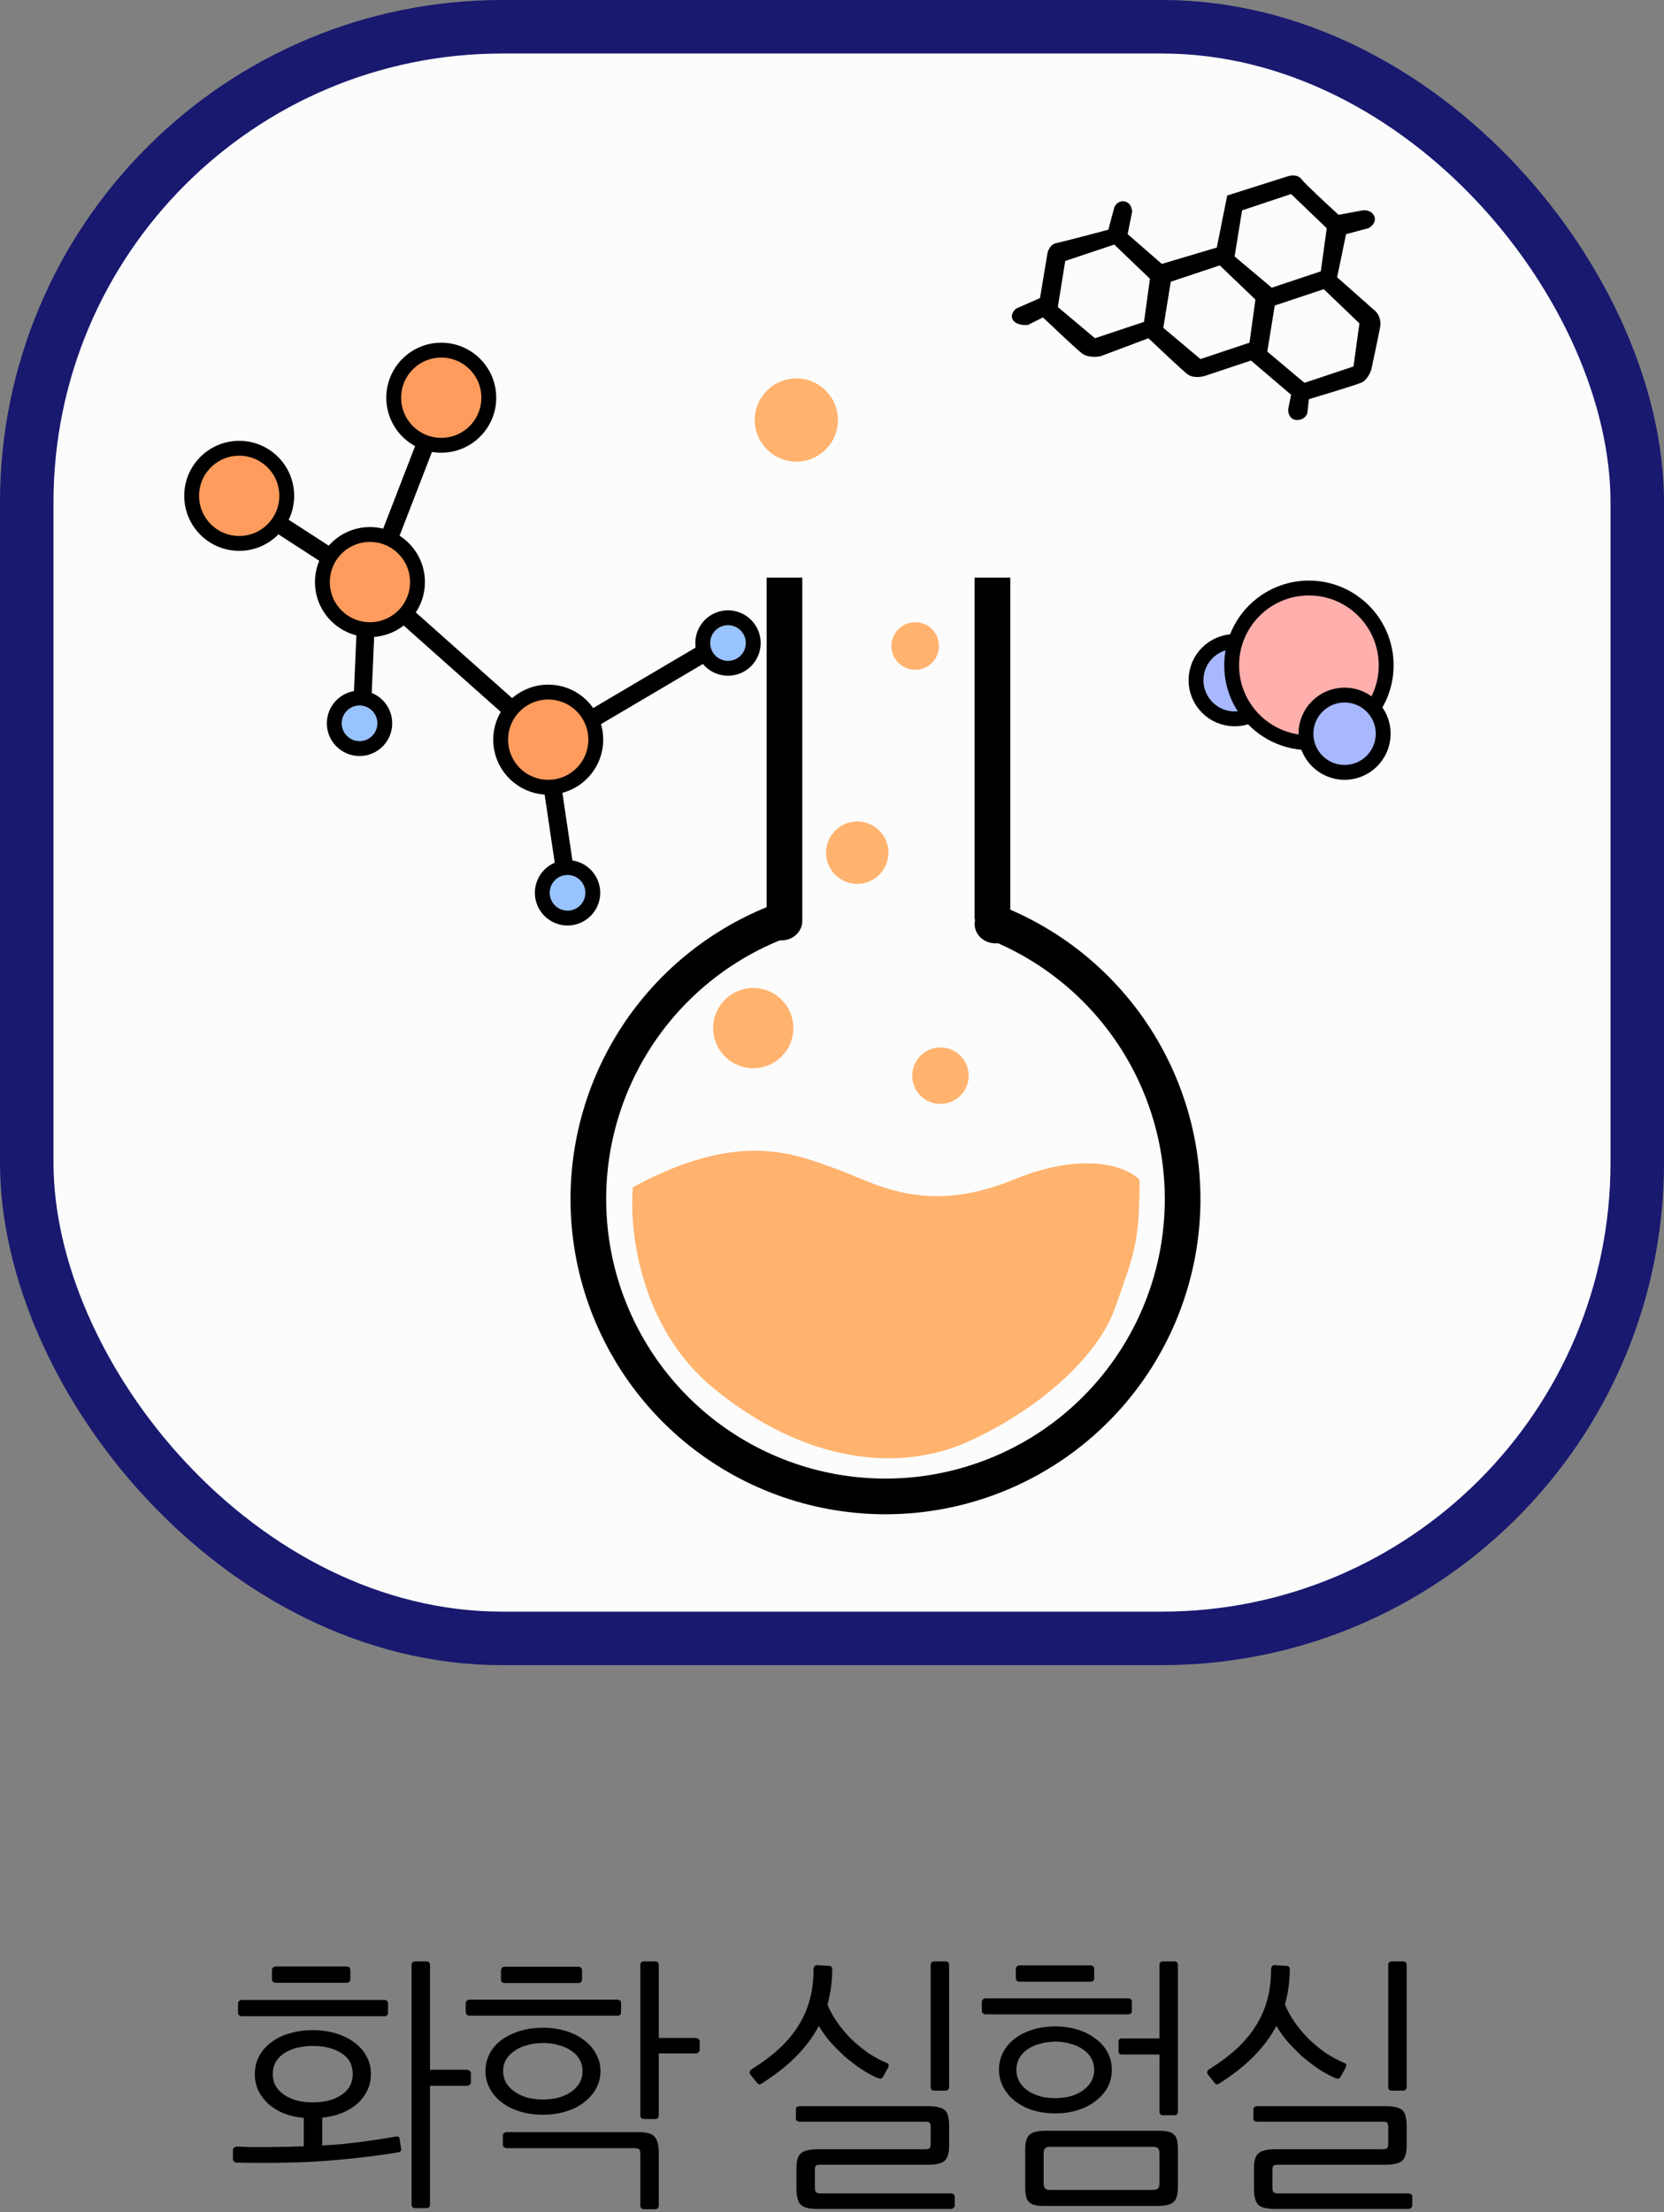 <svg width="560" height="744" viewBox="0 0 560 744" fill="none" xmlns="http://www.w3.org/2000/svg">
<rect x="0" y="0" width="560" height="744" fill="#808080" stroke="none"/>
<rect x="9" y="9" width="542" height="542" rx="160" fill="#FCFCFC" stroke="#191970" stroke-width="18"/>
<path d="M383.5 396.753C379.5 392.586 365.4 386.753 341 396.753C310.5 409.253 293.5 397.253 280.5 392.753C267.5 388.253 249 379.753 213 399.253C211.667 413.253 215.2 446.353 240 466.753C271 492.253 303 495.253 326 484.753C349 474.253 369.5 456.753 375.5 439.253C381.5 421.753 383.5 418.753 383.5 396.753Z" fill="#FFB36E"/>
<circle cx="253.5" cy="345.753" r="13.5" fill="#FFB36E"/>
<circle cx="316.5" cy="361.753" r="9.5" fill="#FFB36E"/>
<path d="M336.976 311.161C358.282 320.179 375.802 336.305 386.551 356.791C397.3 377.278 400.613 400.858 395.926 423.514C391.238 446.17 378.84 466.499 360.844 481.039C342.848 495.578 320.367 503.428 297.233 503.25C274.098 503.072 251.74 494.879 233.969 480.065C216.199 465.251 204.114 444.734 199.775 422.009C195.435 399.284 199.11 375.757 210.172 355.438C221.234 335.118 239 319.263 260.442 310.574" stroke="black" stroke-width="12"/>
<line x1="122.997" y1="212.383" x2="121.997" y2="235.383" stroke="black" stroke-width="6"/>
<line x1="185.968" y1="264.813" x2="189.968" y2="291.813" stroke="black" stroke-width="6"/>
<line x1="172.007" y1="238.495" x2="136.007" y2="206.495" stroke="black" stroke-width="6"/>
<path fill-rule="evenodd" clip-rule="evenodd" d="M373 77.253L375 69.753C375.333 68.919 376.5 67.353 378.5 67.753C380.5 68.153 381 70.253 381 71.253L379.5 78.753L391 88.753L409.5 83.253L413 65.753L433.5 59.253C434.5 58.919 436.8 58.653 438 60.253C439.2 61.853 446.833 68.919 450.5 72.253L458.5 70.753C459.5 70.586 461.7 70.753 462.5 72.753C463.3 74.753 461.5 76.253 460.5 76.753L453 78.753L450 93.253L463 104.753C463.667 105.419 464.9 107.353 464.5 109.753C464.1 112.153 462.333 120.419 461.5 124.253C461.167 125.417 460 127.945 458 128.749C456 129.552 445.5 132.753 440.5 134.253L440 138.753C439.833 139.586 438.9 141.253 436.5 141.253C434.1 141.253 433.5 138.919 433.5 137.753L434.5 132.753L421 121.253L406 126.253C404.667 126.753 401.5 127.353 399.5 125.753C397.5 124.153 390 117.086 386.5 113.753L370.5 119.753C369.167 120.086 366 120.353 364 118.753C362 117.153 354.5 110.086 351 106.753L346 109.253C344.833 109.419 342.2 109.353 341 107.753C339.8 106.153 341.167 104.419 342 103.753L350 100.253L352.5 85.253C352.667 84.253 353.5 82.153 355.5 81.753C357.5 81.353 368 78.586 373 77.253ZM356 103.253L358.5 87.753L375 82.253L387 93.753L385 108.253L368.5 113.753L356 103.253ZM391.5 110.253L394 94.753L410.5 89.253L422.5 100.753L420.5 115.253L404 120.753L391.5 110.253ZM415.5 86.253L418 70.753L434.5 65.253L446.5 76.753L444.5 91.253L428 96.753L415.5 86.253ZM426.5 118.249L429 102.749L445.5 97.249L457.5 108.749L455.5 123.249L439 128.749L426.5 118.249Z" fill="black"/>
<circle cx="415.5" cy="228.753" r="13" fill="#A7B8FF" stroke="black" stroke-width="5"/>
<circle cx="440.5" cy="223.753" r="26" fill="#FFAFAC" stroke="black" stroke-width="5"/>
<circle cx="452.5" cy="246.753" r="13" fill="#A7B8FF" stroke="black" stroke-width="5"/>
<circle cx="148.5" cy="133.753" r="16" fill="#FF9C5D" stroke="black" stroke-width="5"/>
<circle cx="268" cy="141.253" r="14" fill="#FFB36E"/>
<circle cx="308" cy="217.253" r="8" fill="#FFB36E"/>
<circle cx="288.5" cy="286.753" r="10.5" fill="#FFB36E"/>
<circle cx="80.5" cy="166.753" r="16" fill="#FF9C5D" stroke="black" stroke-width="5"/>
<circle cx="124.5" cy="195.753" r="16" fill="#FF9C5D" stroke="black" stroke-width="5"/>
<circle cx="184.5" cy="248.753" r="16" fill="#FF9C5D" stroke="black" stroke-width="5"/>
<circle cx="121" cy="243.253" r="8.5" fill="#99C3FF" stroke="black" stroke-width="5"/>
<circle cx="245" cy="216.253" r="8.5" fill="#99C3FF" stroke="black" stroke-width="5"/>
<circle cx="191" cy="300.253" r="8.5" fill="#99C3FF" stroke="black" stroke-width="5"/>
<line x1="94.63" y1="176.734" x2="111.63" y2="187.734" stroke="black" stroke-width="6"/>
<line x1="142.798" y1="150.336" x2="130.798" y2="181.336" stroke="black" stroke-width="6"/>
<line x1="236.524" y1="219.837" x2="197.524" y2="242.837" stroke="black" stroke-width="6"/>
<mask id="path-26-inside-1_27_8" fill="white">
<rect x="242" y="134.253" width="112" height="62" rx="7"/>
</mask>
<rect x="242" y="134.253" width="112" height="62" rx="7" stroke="black" stroke-width="24" mask="url(#path-26-inside-1_27_8)"/>
<line x1="264" y1="194.253" x2="264" y2="309.253" stroke="black" stroke-width="12"/>
<line x1="334" y1="309.253" x2="334" y2="194.253" stroke="black" stroke-width="12"/>
<ellipse cx="263" cy="309.753" rx="7" ry="6.5" fill="black"/>
<ellipse cx="335" cy="310.753" rx="7" ry="6.5" fill="black"/>
<path d="M124.826 697.51C124.826 699.55 124.406 701.41 123.566 703.09C122.786 704.77 121.676 706.24 120.236 707.5C118.796 708.76 117.056 709.81 115.016 710.65C113.036 711.43 110.846 711.94 108.446 712.18V721.54C110.486 721.42 112.616 721.27 114.836 721.09C117.056 720.85 119.216 720.61 121.316 720.37C123.476 720.07 125.546 719.77 127.526 719.47C129.506 719.17 131.306 718.87 132.926 718.57C133.886 718.39 134.396 718.6 134.456 719.2L134.996 722.62C135.116 723.34 134.726 723.76 133.826 723.88C129.806 724.54 125.396 725.14 120.596 725.68C115.796 726.22 110.966 726.64 106.106 726.94C104.366 727.06 102.326 727.15 99.986 727.21C97.646 727.27 95.246 727.33 92.786 727.39C90.386 727.39 88.016 727.39 85.676 727.39C83.396 727.39 81.416 727.36 79.736 727.3C79.376 727.3 79.046 727.18 78.746 726.94C78.506 726.7 78.386 726.43 78.386 726.13V723.07C78.386 722.71 78.506 722.44 78.746 722.26C79.046 722.02 79.376 721.9 79.736 721.9C81.056 721.96 82.616 722.02 84.416 722.08C86.276 722.08 88.196 722.08 90.176 722.08C92.216 722.02 94.256 721.99 96.296 721.99C98.396 721.93 100.376 721.87 102.236 721.81V712.27C99.776 712.03 97.526 711.52 95.486 710.74C93.506 709.9 91.796 708.85 90.356 707.59C88.916 706.27 87.776 704.77 86.936 703.09C86.156 701.35 85.766 699.49 85.766 697.51C85.766 695.29 86.246 693.28 87.206 691.48C88.226 689.62 89.606 688.06 91.346 686.8C93.086 685.48 95.126 684.49 97.466 683.83C99.866 683.11 102.476 682.75 105.296 682.75C108.056 682.75 110.636 683.11 113.036 683.83C115.436 684.55 117.506 685.57 119.246 686.89C120.986 688.15 122.336 689.68 123.296 691.48C124.316 693.28 124.826 695.29 124.826 697.51ZM144.716 741.34C144.716 742.18 144.296 742.6 143.456 742.6H139.766C138.926 742.6 138.506 742.18 138.506 741.34V660.88C138.506 660.04 138.926 659.62 139.766 659.62H143.456C144.296 659.62 144.716 660.04 144.716 660.88V696.07H157.136C157.496 696.07 157.796 696.19 158.036 696.43C158.336 696.61 158.486 696.88 158.486 697.24V700.3C158.486 700.6 158.336 700.87 158.036 701.11C157.796 701.35 157.496 701.47 157.136 701.47H144.716V741.34ZM118.706 697.51C118.706 694.45 117.446 692.11 114.926 690.49C112.406 688.87 109.196 688.06 105.296 688.06C103.376 688.06 101.576 688.27 99.896 688.69C98.276 689.11 96.866 689.71 95.666 690.49C94.466 691.27 93.506 692.26 92.786 693.46C92.126 694.66 91.796 696.01 91.796 697.51C91.796 699.01 92.126 700.36 92.786 701.56C93.506 702.7 94.466 703.69 95.666 704.53C96.866 705.31 98.276 705.94 99.896 706.42C101.576 706.84 103.376 707.05 105.296 707.05C109.196 707.05 112.406 706.21 114.926 704.53C117.446 702.85 118.706 700.51 118.706 697.51ZM130.586 676.9C130.586 677.68 130.136 678.07 129.236 678.07H81.356C81.056 678.07 80.756 677.95 80.456 677.71C80.216 677.47 80.096 677.17 80.096 676.81V673.84C80.096 673.48 80.216 673.18 80.456 672.94C80.756 672.7 81.056 672.58 81.356 672.58H129.236C130.136 672.58 130.586 672.97 130.586 673.75V676.9ZM117.896 665.56C117.896 666.4 117.446 666.82 116.546 666.82H92.786C92.486 666.82 92.186 666.73 91.886 666.55C91.646 666.31 91.526 666.01 91.526 665.65V662.59C91.526 662.23 91.646 661.93 91.886 661.69C92.126 661.45 92.396 661.33 92.696 661.33H116.546C117.446 661.33 117.896 661.75 117.896 662.59V665.56ZM202.085 696.52C202.085 698.68 201.575 700.66 200.555 702.46C199.595 704.2 198.245 705.73 196.505 707.05C194.825 708.37 192.785 709.39 190.385 710.11C188.045 710.83 185.495 711.19 182.735 711.19C179.915 711.19 177.335 710.83 174.995 710.11C172.655 709.39 170.615 708.37 168.875 707.05C167.135 705.73 165.785 704.17 164.825 702.37C163.865 700.57 163.385 698.62 163.385 696.52C163.385 694.36 163.865 692.38 164.825 690.58C165.785 688.78 167.135 687.25 168.875 685.99C170.615 684.73 172.655 683.74 174.995 683.02C177.335 682.3 179.915 681.94 182.735 681.94C185.495 681.94 188.045 682.3 190.385 683.02C192.785 683.74 194.825 684.76 196.505 686.08C198.245 687.34 199.595 688.87 200.555 690.67C201.575 692.47 202.085 694.42 202.085 696.52ZM196.055 696.52C196.055 695.08 195.725 693.79 195.065 692.65C194.405 691.45 193.475 690.46 192.275 689.68C191.075 688.84 189.665 688.21 188.045 687.79C186.425 687.31 184.655 687.07 182.735 687.07C180.815 687.07 179.045 687.31 177.425 687.79C175.805 688.21 174.395 688.84 173.195 689.68C171.995 690.46 171.035 691.45 170.315 692.65C169.655 693.79 169.325 695.08 169.325 696.52C169.325 697.96 169.655 699.28 170.315 700.48C171.035 701.62 171.995 702.61 173.195 703.45C174.395 704.29 175.805 704.95 177.425 705.43C179.045 705.85 180.815 706.06 182.735 706.06C184.655 706.06 186.425 705.85 188.045 705.43C189.665 704.95 191.075 704.29 192.275 703.45C193.475 702.61 194.405 701.62 195.065 700.48C195.725 699.28 196.055 697.96 196.055 696.52ZM169.235 718.12C169.235 717.76 169.385 717.49 169.685 717.31C169.985 717.13 170.285 717.04 170.585 717.04H214.865C217.685 717.04 219.515 717.58 220.355 718.66C221.255 719.68 221.705 721.42 221.705 723.88V741.7C221.705 742.54 221.285 742.96 220.445 742.96H216.755C215.915 742.96 215.495 742.54 215.495 741.7V724.33C215.495 723.49 215.345 722.98 215.045 722.8C214.805 722.56 214.265 722.44 213.425 722.44H170.585C170.285 722.44 169.985 722.35 169.685 722.17C169.385 721.93 169.235 721.66 169.235 721.36V718.12ZM221.705 711.37C221.705 712.21 221.285 712.63 220.445 712.63H216.755C215.915 712.63 215.495 712.21 215.495 711.37V660.88C215.495 660.04 215.915 659.62 216.755 659.62H220.445C221.285 659.62 221.705 660.04 221.705 660.88V685.36H234.125C234.485 685.36 234.785 685.48 235.025 685.72C235.325 685.9 235.475 686.17 235.475 686.53V689.41C235.475 689.71 235.325 689.98 235.025 690.22C234.785 690.46 234.485 690.58 234.125 690.58H221.705V711.37ZM209.015 676.72C209.015 677.5 208.565 677.89 207.665 677.89H157.985C157.685 677.89 157.385 677.77 157.085 677.53C156.845 677.29 156.725 676.99 156.725 676.63V673.75C156.725 673.39 156.845 673.09 157.085 672.85C157.385 672.61 157.685 672.49 157.985 672.49H207.665C208.565 672.49 209.015 672.88 209.015 673.66V676.72ZM195.875 665.65C195.875 666.49 195.425 666.91 194.525 666.91H169.865C169.565 666.91 169.265 666.82 168.965 666.64C168.725 666.4 168.605 666.1 168.605 665.74V662.68C168.605 662.32 168.725 662.02 168.965 661.78C169.205 661.54 169.475 661.42 169.775 661.42H194.525C195.425 661.42 195.875 661.84 195.875 662.68V665.65ZM321.308 741.79C321.308 742.09 321.158 742.33 320.858 742.51C320.618 742.75 320.378 742.87 320.138 742.87H274.868C272.048 742.87 270.188 742.33 269.288 741.25C268.448 740.23 268.028 738.46 268.028 735.94V729.19C268.028 726.67 268.538 724.99 269.558 724.15C270.638 723.25 272.528 722.8 275.228 722.8H311.228C312.068 722.8 312.608 722.68 312.848 722.44C313.088 722.2 313.208 721.63 313.208 720.73V715.6C313.208 714.7 313.088 714.13 312.848 713.89C312.668 713.65 312.158 713.53 311.318 713.53H269.108C268.808 713.53 268.508 713.44 268.208 713.26C267.968 713.08 267.848 712.84 267.848 712.54V709.3C267.848 709 267.968 708.76 268.208 708.58C268.508 708.4 268.808 708.31 269.108 708.31H312.308C313.748 708.31 314.918 708.43 315.818 708.67C316.718 708.85 317.438 709.18 317.978 709.66C318.518 710.14 318.878 710.83 319.058 711.73C319.298 712.57 319.418 713.62 319.418 714.88V721.63C319.418 724.15 318.878 725.86 317.798 726.76C316.778 727.6 314.918 728.02 312.218 728.02H276.128C275.288 728.02 274.748 728.14 274.508 728.38C274.328 728.62 274.238 729.19 274.238 730.09V735.58C274.238 736.42 274.358 736.96 274.598 737.2C274.838 737.5 275.378 737.65 276.218 737.65H320.048C320.348 737.65 320.618 737.74 320.858 737.92C321.158 738.1 321.308 738.34 321.308 738.64V741.79ZM280.088 662.41C280.028 666.61 279.488 670.51 278.468 674.11C279.248 676.09 280.328 678.07 281.708 680.05C283.088 682.03 284.648 683.89 286.388 685.63C288.188 687.37 290.108 688.96 292.148 690.4C294.248 691.78 296.378 692.92 298.538 693.82C298.898 693.94 299.078 694.18 299.078 694.54C299.078 694.84 299.018 695.11 298.898 695.35L297.188 698.41C297.008 698.77 296.738 698.98 296.378 699.04C296.078 699.04 295.748 698.98 295.388 698.86C293.468 698.02 291.548 696.97 289.628 695.71C287.708 694.39 285.848 692.95 284.048 691.39C282.308 689.77 280.688 688.12 279.188 686.44C277.748 684.7 276.548 682.99 275.588 681.31C273.668 684.91 271.148 688.3 268.028 691.48C264.968 694.6 261.188 697.6 256.688 700.48C256.268 700.78 255.908 700.96 255.608 701.02C255.368 701.02 255.098 700.84 254.798 700.48L252.548 697.69C252.068 697.03 252.218 696.43 252.998 695.89C256.718 693.55 259.898 691.15 262.538 688.69C265.178 686.17 267.308 683.56 268.928 680.86C270.608 678.1 271.838 675.19 272.618 672.13C273.398 669.07 273.788 665.8 273.788 662.32C273.788 661.84 273.908 661.48 274.148 661.24C274.388 661 274.628 660.88 274.868 660.88L279.098 661.15C279.758 661.15 280.088 661.57 280.088 662.41ZM319.418 701.83C319.418 702.67 318.998 703.09 318.158 703.09H314.468C313.628 703.09 313.208 702.67 313.208 701.83V660.88C313.208 660.04 313.628 659.62 314.468 659.62H318.158C318.998 659.62 319.418 660.04 319.418 660.88V701.83ZM345.017 722.98C345.017 720.46 345.497 718.78 346.457 717.94C347.417 717.04 349.217 716.59 351.857 716.59H389.567C391.007 716.59 392.147 716.68 392.987 716.86C393.887 717.04 394.577 717.37 395.057 717.85C395.597 718.33 395.957 718.99 396.137 719.83C396.317 720.67 396.407 721.72 396.407 722.98V735.49C396.407 738.01 395.927 739.69 394.967 740.53C394.007 741.43 392.207 741.88 389.567 741.88H351.857C350.417 741.88 349.247 741.79 348.347 741.61C347.507 741.43 346.817 741.07 346.277 740.53C345.797 740.05 345.467 739.39 345.287 738.55C345.107 737.77 345.017 736.75 345.017 735.49V722.98ZM374.177 696.07C374.177 698.23 373.697 700.21 372.737 702.01C371.777 703.75 370.427 705.28 368.687 706.6C367.007 707.92 364.997 708.94 362.657 709.66C360.377 710.38 357.887 710.74 355.187 710.74C352.427 710.74 349.877 710.38 347.537 709.66C345.257 708.94 343.277 707.92 341.597 706.6C339.917 705.28 338.597 703.72 337.637 701.92C336.677 700.12 336.197 698.17 336.197 696.07C336.197 693.91 336.677 691.93 337.637 690.13C338.597 688.33 339.917 686.8 341.597 685.54C343.277 684.28 345.257 683.29 347.537 682.57C349.877 681.85 352.427 681.49 355.187 681.49C357.887 681.49 360.377 681.85 362.657 682.57C364.997 683.29 367.007 684.31 368.687 685.63C370.427 686.89 371.777 688.42 372.737 690.22C373.697 692.02 374.177 693.97 374.177 696.07ZM353.387 721.99C352.547 721.99 351.977 722.17 351.677 722.53C351.377 722.83 351.227 723.43 351.227 724.33V734.14C351.227 735.04 351.377 735.64 351.677 735.94C351.977 736.3 352.547 736.48 353.387 736.48H388.037C388.877 736.48 389.447 736.3 389.747 735.94C390.047 735.64 390.197 735.04 390.197 734.14V724.33C390.197 723.43 390.047 722.83 389.747 722.53C389.447 722.17 388.877 721.99 388.037 721.99H353.387ZM368.237 696.07C368.237 694.63 367.907 693.34 367.247 692.2C366.587 691 365.657 690.01 364.457 689.23C363.317 688.39 361.937 687.76 360.317 687.34C358.757 686.86 357.047 686.62 355.187 686.62C353.327 686.62 351.587 686.86 349.967 687.34C348.347 687.76 346.937 688.39 345.737 689.23C344.597 690.01 343.697 691 343.037 692.2C342.377 693.34 342.047 694.63 342.047 696.07C342.047 697.51 342.377 698.83 343.037 700.03C343.697 701.17 344.597 702.16 345.737 703C346.937 703.84 348.347 704.5 349.967 704.98C351.587 705.4 353.327 705.61 355.187 705.61C357.047 705.61 358.757 705.4 360.317 704.98C361.937 704.5 363.317 703.84 364.457 703C365.657 702.16 366.587 701.17 367.247 700.03C367.907 698.83 368.237 697.51 368.237 696.07ZM390.197 685.54V660.88C390.197 660.04 390.617 659.62 391.457 659.62H395.147C395.987 659.62 396.407 660.04 396.407 660.88V710.11C396.407 710.95 395.987 711.37 395.147 711.37H391.457C390.617 711.37 390.197 710.95 390.197 710.11V690.94H377.597C376.817 690.94 376.427 690.58 376.427 689.86V686.62C376.427 685.9 376.817 685.54 377.597 685.54H390.197ZM380.927 676.27C380.927 677.05 380.477 677.44 379.577 677.44H331.697C331.397 677.44 331.097 677.32 330.797 677.08C330.557 676.84 330.437 676.54 330.437 676.18V673.3C330.437 672.94 330.557 672.64 330.797 672.4C331.097 672.16 331.397 672.04 331.697 672.04H379.577C380.477 672.04 380.927 672.43 380.927 673.21V676.27ZM368.237 665.2C368.237 666.04 367.787 666.46 366.887 666.46H343.127C342.827 666.46 342.527 666.37 342.227 666.19C341.987 665.95 341.867 665.65 341.867 665.29V662.23C341.867 661.87 341.987 661.57 342.227 661.33C342.467 661.09 342.737 660.97 343.037 660.97H366.887C367.787 660.97 368.237 661.39 368.237 662.23V665.2ZM475.285 741.79C475.285 742.09 475.135 742.33 474.835 742.51C474.595 742.75 474.355 742.87 474.115 742.87H428.845C426.025 742.87 424.165 742.33 423.265 741.25C422.425 740.23 422.005 738.46 422.005 735.94V729.19C422.005 726.67 422.515 724.99 423.535 724.15C424.615 723.25 426.505 722.8 429.205 722.8H465.205C466.045 722.8 466.585 722.68 466.825 722.44C467.065 722.2 467.185 721.63 467.185 720.73V715.6C467.185 714.7 467.065 714.13 466.825 713.89C466.645 713.65 466.135 713.53 465.295 713.53H423.085C422.785 713.53 422.485 713.44 422.185 713.26C421.945 713.08 421.825 712.84 421.825 712.54V709.3C421.825 709 421.945 708.76 422.185 708.58C422.485 708.4 422.785 708.31 423.085 708.31H466.285C467.725 708.31 468.895 708.43 469.795 708.67C470.695 708.85 471.415 709.18 471.955 709.66C472.495 710.14 472.855 710.83 473.035 711.73C473.275 712.57 473.395 713.62 473.395 714.88V721.63C473.395 724.15 472.855 725.86 471.775 726.76C470.755 727.6 468.895 728.02 466.195 728.02H430.105C429.265 728.02 428.725 728.14 428.485 728.38C428.305 728.62 428.215 729.19 428.215 730.09V735.58C428.215 736.42 428.335 736.96 428.575 737.2C428.815 737.5 429.355 737.65 430.195 737.65H474.025C474.325 737.65 474.595 737.74 474.835 737.92C475.135 738.1 475.285 738.34 475.285 738.64V741.79ZM434.065 662.41C434.005 666.61 433.465 670.51 432.445 674.11C433.225 676.09 434.305 678.07 435.685 680.05C437.065 682.03 438.625 683.89 440.365 685.63C442.165 687.37 444.085 688.96 446.125 690.4C448.225 691.78 450.355 692.92 452.515 693.82C452.875 693.94 453.055 694.18 453.055 694.54C453.055 694.84 452.995 695.11 452.875 695.35L451.165 698.41C450.985 698.77 450.715 698.98 450.355 699.04C450.055 699.04 449.725 698.98 449.365 698.86C447.445 698.02 445.525 696.97 443.605 695.71C441.685 694.39 439.825 692.95 438.025 691.39C436.285 689.77 434.665 688.12 433.165 686.44C431.725 684.7 430.525 682.99 429.565 681.31C427.645 684.91 425.125 688.3 422.005 691.48C418.945 694.6 415.165 697.6 410.665 700.48C410.245 700.78 409.885 700.96 409.585 701.02C409.345 701.02 409.075 700.84 408.775 700.48L406.525 697.69C406.045 697.03 406.195 696.43 406.975 695.89C410.695 693.55 413.875 691.15 416.515 688.69C419.155 686.17 421.285 683.56 422.905 680.86C424.585 678.1 425.815 675.19 426.595 672.13C427.375 669.07 427.765 665.8 427.765 662.32C427.765 661.84 427.885 661.48 428.125 661.24C428.365 661 428.605 660.88 428.845 660.88L433.075 661.15C433.735 661.15 434.065 661.57 434.065 662.41ZM473.395 701.83C473.395 702.67 472.975 703.09 472.135 703.09H468.445C467.605 703.09 467.185 702.67 467.185 701.83V660.88C467.185 660.04 467.605 659.62 468.445 659.62H472.135C472.975 659.62 473.395 660.04 473.395 660.88V701.83Z" fill="black"/>
</svg>
